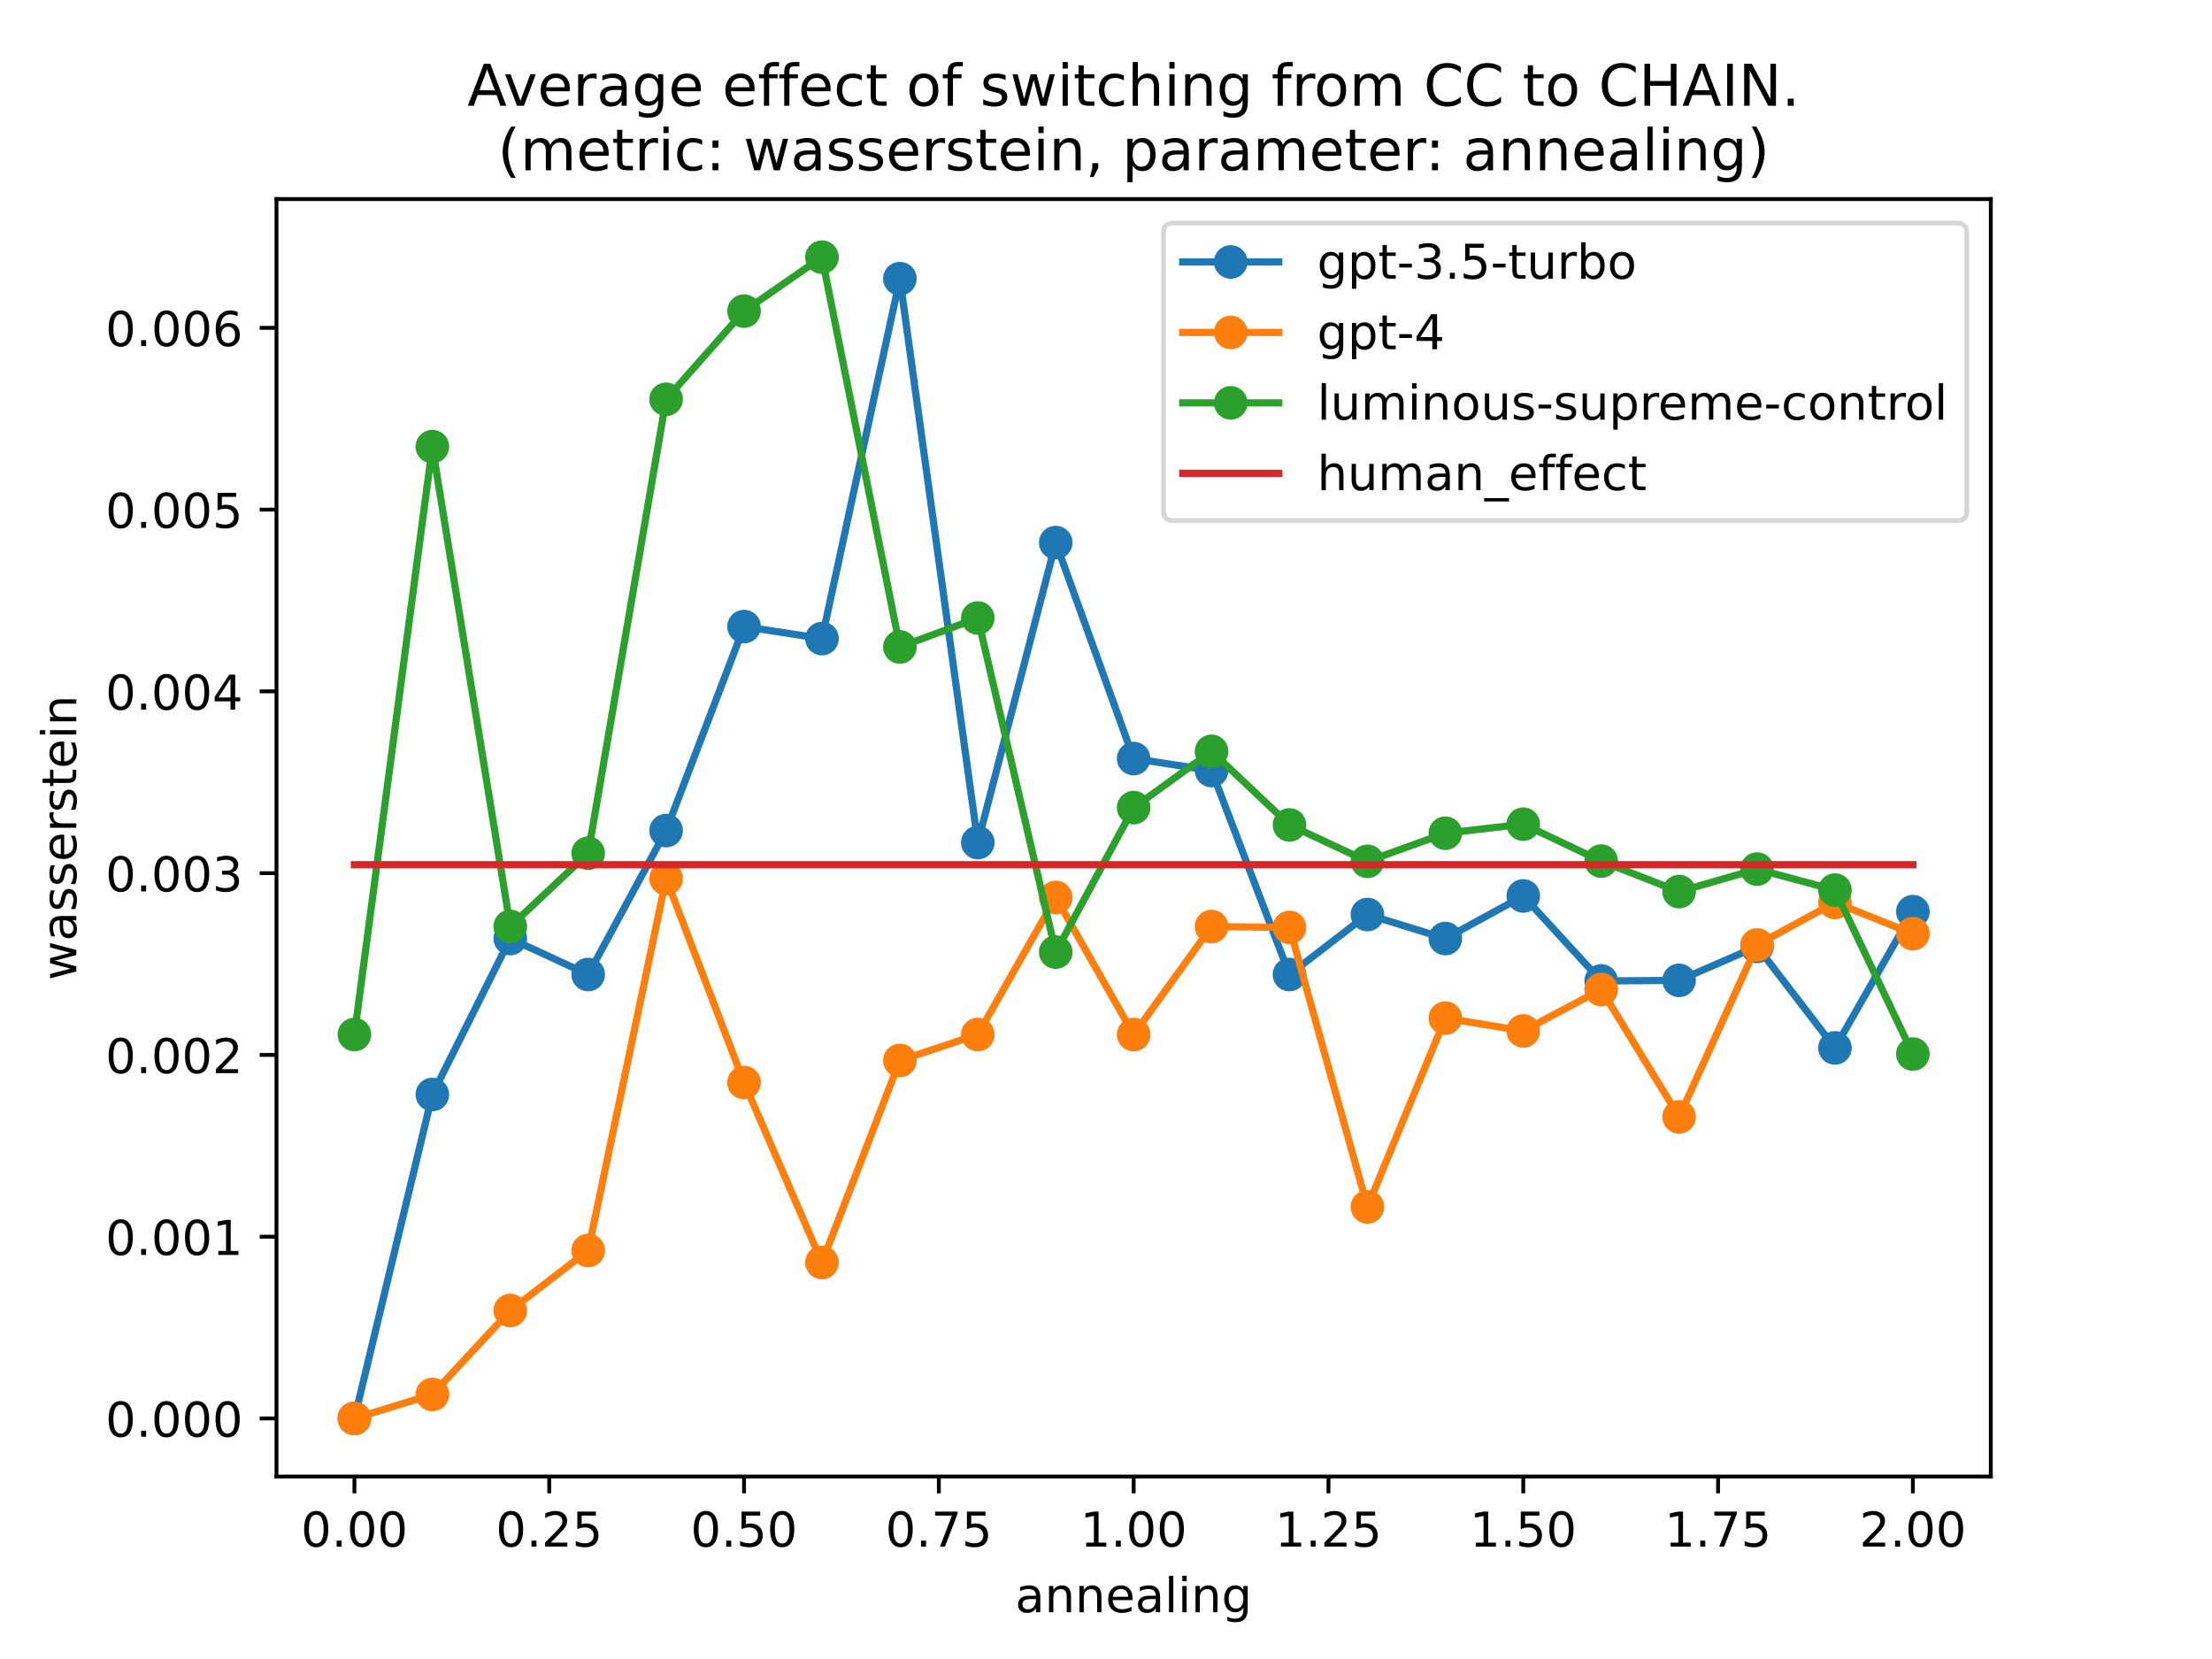 <?xml version="1.0" encoding="utf-8" standalone="no"?>
<!DOCTYPE svg PUBLIC "-//W3C//DTD SVG 1.1//EN"
  "http://www.w3.org/Graphics/SVG/1.1/DTD/svg11.dtd">
<!-- Created with matplotlib (https://matplotlib.org/) -->
<svg height="345.6pt" version="1.1" viewBox="0 0 460.8 345.6" width="460.8pt" xmlns="http://www.w3.org/2000/svg" xmlns:xlink="http://www.w3.org/1999/xlink">
 <defs>
  <style type="text/css">*{stroke-linecap:butt;stroke-linejoin:round;}</style>
 </defs>
 <g id="figure_1">
  <g id="patch_1">
   <path d="M 0 345.6 
L 460.8 345.6 
L 460.8 0 
L 0 0 
z
" style="fill:#ffffff;"/>
  </g>
  <g id="axes_1">
   <g id="patch_2">
    <path d="M 57.6 307.584 
L 414.72 307.584 
L 414.72 41.472 
L 57.6 41.472 
z
" style="fill:#ffffff;"/>
   </g>
   <g id="matplotlib.axis_1">
    <g id="xtick_1">
     <g id="line2d_1">
      <defs>
       <path d="M 0 0 
L 0 3.5 
" id="m40182ebe0e" style="stroke:#000000;stroke-width:0.8;"/>
      </defs>
      <g>
       <use style="stroke:#000000;stroke-width:0.8;" x="73.833" xlink:href="#m40182ebe0e" y="307.584"/>
      </g>
     </g>
     <g id="text_1">
      <!-- 0.00 -->
      <g transform="translate(62.7 322.182)scale(0.1 -0.1)">
       <defs>
        <path d="M 31.781 66.406 
Q 24.172 66.406 20.328 58.906 
Q 16.5 51.422 16.5 36.375 
Q 16.5 21.391 20.328 13.891 
Q 24.172 6.391 31.781 6.391 
Q 39.453 6.391 43.281 13.891 
Q 47.125 21.391 47.125 36.375 
Q 47.125 51.422 43.281 58.906 
Q 39.453 66.406 31.781 66.406 
z
M 31.781 74.219 
Q 44.047 74.219 50.516 64.516 
Q 56.984 54.828 56.984 36.375 
Q 56.984 17.969 50.516 8.266 
Q 44.047 -1.422 31.781 -1.422 
Q 19.531 -1.422 13.062 8.266 
Q 6.594 17.969 6.594 36.375 
Q 6.594 54.828 13.062 64.516 
Q 19.531 74.219 31.781 74.219 
z
" id="DejaVuSans-48"/>
        <path d="M 10.688 12.406 
L 21 12.406 
L 21 0 
L 10.688 0 
z
" id="DejaVuSans-46"/>
       </defs>
       <use xlink:href="#DejaVuSans-48"/>
       <use x="63.623" xlink:href="#DejaVuSans-46"/>
       <use x="95.41" xlink:href="#DejaVuSans-48"/>
       <use x="159.033" xlink:href="#DejaVuSans-48"/>
      </g>
     </g>
    </g>
    <g id="xtick_2">
     <g id="line2d_2">
      <g>
       <use style="stroke:#000000;stroke-width:0.8;" x="114.415" xlink:href="#m40182ebe0e" y="307.584"/>
      </g>
     </g>
     <g id="text_2">
      <!-- 0.25 -->
      <g transform="translate(103.282 322.182)scale(0.1 -0.1)">
       <defs>
        <path d="M 19.188 8.297 
L 53.609 8.297 
L 53.609 0 
L 7.328 0 
L 7.328 8.297 
Q 12.938 14.109 22.625 23.891 
Q 32.328 33.688 34.812 36.531 
Q 39.547 41.844 41.422 45.531 
Q 43.312 49.219 43.312 52.781 
Q 43.312 58.594 39.234 62.25 
Q 35.156 65.922 28.609 65.922 
Q 23.969 65.922 18.812 64.312 
Q 13.672 62.703 7.812 59.422 
L 7.812 69.391 
Q 13.766 71.781 18.938 73 
Q 24.125 74.219 28.422 74.219 
Q 39.75 74.219 46.484 68.547 
Q 53.219 62.891 53.219 53.422 
Q 53.219 48.922 51.531 44.891 
Q 49.859 40.875 45.406 35.406 
Q 44.188 33.984 37.641 27.219 
Q 31.109 20.453 19.188 8.297 
z
" id="DejaVuSans-50"/>
        <path d="M 10.797 72.906 
L 49.516 72.906 
L 49.516 64.594 
L 19.828 64.594 
L 19.828 46.734 
Q 21.969 47.469 24.109 47.828 
Q 26.266 48.188 28.422 48.188 
Q 40.625 48.188 47.75 41.5 
Q 54.891 34.812 54.891 23.391 
Q 54.891 11.625 47.562 5.094 
Q 40.234 -1.422 26.906 -1.422 
Q 22.312 -1.422 17.547 -0.641 
Q 12.797 0.141 7.719 1.703 
L 7.719 11.625 
Q 12.109 9.234 16.797 8.062 
Q 21.484 6.891 26.703 6.891 
Q 35.156 6.891 40.078 11.328 
Q 45.016 15.766 45.016 23.391 
Q 45.016 31 40.078 35.438 
Q 35.156 39.891 26.703 39.891 
Q 22.75 39.891 18.812 39.016 
Q 14.891 38.141 10.797 36.281 
z
" id="DejaVuSans-53"/>
       </defs>
       <use xlink:href="#DejaVuSans-48"/>
       <use x="63.623" xlink:href="#DejaVuSans-46"/>
       <use x="95.41" xlink:href="#DejaVuSans-50"/>
       <use x="159.033" xlink:href="#DejaVuSans-53"/>
      </g>
     </g>
    </g>
    <g id="xtick_3">
     <g id="line2d_3">
      <g>
       <use style="stroke:#000000;stroke-width:0.8;" x="154.996" xlink:href="#m40182ebe0e" y="307.584"/>
      </g>
     </g>
     <g id="text_3">
      <!-- 0.50 -->
      <g transform="translate(143.864 322.182)scale(0.1 -0.1)">
       <use xlink:href="#DejaVuSans-48"/>
       <use x="63.623" xlink:href="#DejaVuSans-46"/>
       <use x="95.41" xlink:href="#DejaVuSans-53"/>
       <use x="159.033" xlink:href="#DejaVuSans-48"/>
      </g>
     </g>
    </g>
    <g id="xtick_4">
     <g id="line2d_4">
      <g>
       <use style="stroke:#000000;stroke-width:0.8;" x="195.578" xlink:href="#m40182ebe0e" y="307.584"/>
      </g>
     </g>
     <g id="text_4">
      <!-- 0.75 -->
      <g transform="translate(184.445 322.182)scale(0.1 -0.1)">
       <defs>
        <path d="M 8.203 72.906 
L 55.078 72.906 
L 55.078 68.703 
L 28.609 0 
L 18.312 0 
L 43.219 64.594 
L 8.203 64.594 
z
" id="DejaVuSans-55"/>
       </defs>
       <use xlink:href="#DejaVuSans-48"/>
       <use x="63.623" xlink:href="#DejaVuSans-46"/>
       <use x="95.41" xlink:href="#DejaVuSans-55"/>
       <use x="159.033" xlink:href="#DejaVuSans-53"/>
      </g>
     </g>
    </g>
    <g id="xtick_5">
     <g id="line2d_5">
      <g>
       <use style="stroke:#000000;stroke-width:0.8;" x="236.16" xlink:href="#m40182ebe0e" y="307.584"/>
      </g>
     </g>
     <g id="text_5">
      <!-- 1.00 -->
      <g transform="translate(225.027 322.182)scale(0.1 -0.1)">
       <defs>
        <path d="M 12.406 8.297 
L 28.516 8.297 
L 28.516 63.922 
L 10.984 60.406 
L 10.984 69.391 
L 28.422 72.906 
L 38.281 72.906 
L 38.281 8.297 
L 54.391 8.297 
L 54.391 0 
L 12.406 0 
z
" id="DejaVuSans-49"/>
       </defs>
       <use xlink:href="#DejaVuSans-49"/>
       <use x="63.623" xlink:href="#DejaVuSans-46"/>
       <use x="95.41" xlink:href="#DejaVuSans-48"/>
       <use x="159.033" xlink:href="#DejaVuSans-48"/>
      </g>
     </g>
    </g>
    <g id="xtick_6">
     <g id="line2d_6">
      <g>
       <use style="stroke:#000000;stroke-width:0.8;" x="276.742" xlink:href="#m40182ebe0e" y="307.584"/>
      </g>
     </g>
     <g id="text_6">
      <!-- 1.25 -->
      <g transform="translate(265.609 322.182)scale(0.1 -0.1)">
       <use xlink:href="#DejaVuSans-49"/>
       <use x="63.623" xlink:href="#DejaVuSans-46"/>
       <use x="95.41" xlink:href="#DejaVuSans-50"/>
       <use x="159.033" xlink:href="#DejaVuSans-53"/>
      </g>
     </g>
    </g>
    <g id="xtick_7">
     <g id="line2d_7">
      <g>
       <use style="stroke:#000000;stroke-width:0.8;" x="317.324" xlink:href="#m40182ebe0e" y="307.584"/>
      </g>
     </g>
     <g id="text_7">
      <!-- 1.50 -->
      <g transform="translate(306.191 322.182)scale(0.1 -0.1)">
       <use xlink:href="#DejaVuSans-49"/>
       <use x="63.623" xlink:href="#DejaVuSans-46"/>
       <use x="95.41" xlink:href="#DejaVuSans-53"/>
       <use x="159.033" xlink:href="#DejaVuSans-48"/>
      </g>
     </g>
    </g>
    <g id="xtick_8">
     <g id="line2d_8">
      <g>
       <use style="stroke:#000000;stroke-width:0.8;" x="357.905" xlink:href="#m40182ebe0e" y="307.584"/>
      </g>
     </g>
     <g id="text_8">
      <!-- 1.75 -->
      <g transform="translate(346.773 322.182)scale(0.1 -0.1)">
       <use xlink:href="#DejaVuSans-49"/>
       <use x="63.623" xlink:href="#DejaVuSans-46"/>
       <use x="95.41" xlink:href="#DejaVuSans-55"/>
       <use x="159.033" xlink:href="#DejaVuSans-53"/>
      </g>
     </g>
    </g>
    <g id="xtick_9">
     <g id="line2d_9">
      <g>
       <use style="stroke:#000000;stroke-width:0.8;" x="398.487" xlink:href="#m40182ebe0e" y="307.584"/>
      </g>
     </g>
     <g id="text_9">
      <!-- 2.00 -->
      <g transform="translate(387.354 322.182)scale(0.1 -0.1)">
       <use xlink:href="#DejaVuSans-50"/>
       <use x="63.623" xlink:href="#DejaVuSans-46"/>
       <use x="95.41" xlink:href="#DejaVuSans-48"/>
       <use x="159.033" xlink:href="#DejaVuSans-48"/>
      </g>
     </g>
    </g>
    <g id="text_10">
     <!-- annealing -->
     <g transform="translate(211.497 335.861)scale(0.1 -0.1)">
      <defs>
       <path d="M 34.281 27.484 
Q 23.391 27.484 19.188 25 
Q 14.984 22.516 14.984 16.5 
Q 14.984 11.719 18.141 8.906 
Q 21.297 6.109 26.703 6.109 
Q 34.188 6.109 38.703 11.406 
Q 43.219 16.703 43.219 25.484 
L 43.219 27.484 
z
M 52.203 31.203 
L 52.203 0 
L 43.219 0 
L 43.219 8.297 
Q 40.141 3.328 35.547 0.953 
Q 30.953 -1.422 24.312 -1.422 
Q 15.922 -1.422 10.953 3.297 
Q 6 8.016 6 15.922 
Q 6 25.141 12.172 29.828 
Q 18.359 34.516 30.609 34.516 
L 43.219 34.516 
L 43.219 35.406 
Q 43.219 41.609 39.141 45 
Q 35.062 48.391 27.688 48.391 
Q 23 48.391 18.547 47.266 
Q 14.109 46.141 10.016 43.891 
L 10.016 52.203 
Q 14.938 54.109 19.578 55.047 
Q 24.219 56 28.609 56 
Q 40.484 56 46.344 49.844 
Q 52.203 43.703 52.203 31.203 
z
" id="DejaVuSans-97"/>
       <path d="M 54.891 33.016 
L 54.891 0 
L 45.906 0 
L 45.906 32.719 
Q 45.906 40.484 42.875 44.328 
Q 39.844 48.188 33.797 48.188 
Q 26.516 48.188 22.312 43.547 
Q 18.109 38.922 18.109 30.906 
L 18.109 0 
L 9.078 0 
L 9.078 54.688 
L 18.109 54.688 
L 18.109 46.188 
Q 21.344 51.125 25.703 53.562 
Q 30.078 56 35.797 56 
Q 45.219 56 50.047 50.172 
Q 54.891 44.344 54.891 33.016 
z
" id="DejaVuSans-110"/>
       <path d="M 56.203 29.594 
L 56.203 25.203 
L 14.891 25.203 
Q 15.484 15.922 20.484 11.062 
Q 25.484 6.203 34.422 6.203 
Q 39.594 6.203 44.453 7.469 
Q 49.312 8.734 54.109 11.281 
L 54.109 2.781 
Q 49.266 0.734 44.188 -0.344 
Q 39.109 -1.422 33.891 -1.422 
Q 20.797 -1.422 13.156 6.188 
Q 5.516 13.812 5.516 26.812 
Q 5.516 40.234 12.766 48.109 
Q 20.016 56 32.328 56 
Q 43.359 56 49.781 48.891 
Q 56.203 41.797 56.203 29.594 
z
M 47.219 32.234 
Q 47.125 39.594 43.094 43.984 
Q 39.062 48.391 32.422 48.391 
Q 24.906 48.391 20.391 44.141 
Q 15.875 39.891 15.188 32.172 
z
" id="DejaVuSans-101"/>
       <path d="M 9.422 75.984 
L 18.406 75.984 
L 18.406 0 
L 9.422 0 
z
" id="DejaVuSans-108"/>
       <path d="M 9.422 54.688 
L 18.406 54.688 
L 18.406 0 
L 9.422 0 
z
M 9.422 75.984 
L 18.406 75.984 
L 18.406 64.594 
L 9.422 64.594 
z
" id="DejaVuSans-105"/>
       <path d="M 45.406 27.984 
Q 45.406 37.75 41.375 43.109 
Q 37.359 48.484 30.078 48.484 
Q 22.859 48.484 18.828 43.109 
Q 14.797 37.75 14.797 27.984 
Q 14.797 18.266 18.828 12.891 
Q 22.859 7.516 30.078 7.516 
Q 37.359 7.516 41.375 12.891 
Q 45.406 18.266 45.406 27.984 
z
M 54.391 6.781 
Q 54.391 -7.172 48.188 -13.984 
Q 42 -20.797 29.203 -20.797 
Q 24.469 -20.797 20.266 -20.094 
Q 16.062 -19.391 12.109 -17.922 
L 12.109 -9.188 
Q 16.062 -11.328 19.922 -12.344 
Q 23.781 -13.375 27.781 -13.375 
Q 36.625 -13.375 41.016 -8.766 
Q 45.406 -4.156 45.406 5.172 
L 45.406 9.625 
Q 42.625 4.781 38.281 2.391 
Q 33.938 0 27.875 0 
Q 17.828 0 11.672 7.656 
Q 5.516 15.328 5.516 27.984 
Q 5.516 40.672 11.672 48.328 
Q 17.828 56 27.875 56 
Q 33.938 56 38.281 53.609 
Q 42.625 51.219 45.406 46.391 
L 45.406 54.688 
L 54.391 54.688 
z
" id="DejaVuSans-103"/>
      </defs>
      <use xlink:href="#DejaVuSans-97"/>
      <use x="61.279" xlink:href="#DejaVuSans-110"/>
      <use x="124.658" xlink:href="#DejaVuSans-110"/>
      <use x="188.037" xlink:href="#DejaVuSans-101"/>
      <use x="249.561" xlink:href="#DejaVuSans-97"/>
      <use x="310.84" xlink:href="#DejaVuSans-108"/>
      <use x="338.623" xlink:href="#DejaVuSans-105"/>
      <use x="366.406" xlink:href="#DejaVuSans-110"/>
      <use x="429.785" xlink:href="#DejaVuSans-103"/>
     </g>
    </g>
   </g>
   <g id="matplotlib.axis_2">
    <g id="ytick_1">
     <g id="line2d_10">
      <defs>
       <path d="M 0 0 
L -3.5 0 
" id="m4678777925" style="stroke:#000000;stroke-width:0.8;"/>
      </defs>
      <g>
       <use style="stroke:#000000;stroke-width:0.8;" x="57.6" xlink:href="#m4678777925" y="295.488"/>
      </g>
     </g>
     <g id="text_11">
      <!-- 0.000 -->
      <g transform="translate(21.972 299.287)scale(0.1 -0.1)">
       <use xlink:href="#DejaVuSans-48"/>
       <use x="63.623" xlink:href="#DejaVuSans-46"/>
       <use x="95.41" xlink:href="#DejaVuSans-48"/>
       <use x="159.033" xlink:href="#DejaVuSans-48"/>
       <use x="222.656" xlink:href="#DejaVuSans-48"/>
      </g>
     </g>
    </g>
    <g id="ytick_2">
     <g id="line2d_11">
      <g>
       <use style="stroke:#000000;stroke-width:0.8;" x="57.6" xlink:href="#m4678777925" y="257.623"/>
      </g>
     </g>
     <g id="text_12">
      <!-- 0.001 -->
      <g transform="translate(21.972 261.422)scale(0.1 -0.1)">
       <use xlink:href="#DejaVuSans-48"/>
       <use x="63.623" xlink:href="#DejaVuSans-46"/>
       <use x="95.41" xlink:href="#DejaVuSans-48"/>
       <use x="159.033" xlink:href="#DejaVuSans-48"/>
       <use x="222.656" xlink:href="#DejaVuSans-49"/>
      </g>
     </g>
    </g>
    <g id="ytick_3">
     <g id="line2d_12">
      <g>
       <use style="stroke:#000000;stroke-width:0.8;" x="57.6" xlink:href="#m4678777925" y="219.758"/>
      </g>
     </g>
     <g id="text_13">
      <!-- 0.002 -->
      <g transform="translate(21.972 223.557)scale(0.1 -0.1)">
       <use xlink:href="#DejaVuSans-48"/>
       <use x="63.623" xlink:href="#DejaVuSans-46"/>
       <use x="95.41" xlink:href="#DejaVuSans-48"/>
       <use x="159.033" xlink:href="#DejaVuSans-48"/>
       <use x="222.656" xlink:href="#DejaVuSans-50"/>
      </g>
     </g>
    </g>
    <g id="ytick_4">
     <g id="line2d_13">
      <g>
       <use style="stroke:#000000;stroke-width:0.8;" x="57.6" xlink:href="#m4678777925" y="181.893"/>
      </g>
     </g>
     <g id="text_14">
      <!-- 0.003 -->
      <g transform="translate(21.972 185.692)scale(0.1 -0.1)">
       <defs>
        <path d="M 40.578 39.312 
Q 47.656 37.797 51.625 33 
Q 55.609 28.219 55.609 21.188 
Q 55.609 10.406 48.188 4.484 
Q 40.766 -1.422 27.094 -1.422 
Q 22.516 -1.422 17.656 -0.516 
Q 12.797 0.391 7.625 2.203 
L 7.625 11.719 
Q 11.719 9.328 16.594 8.109 
Q 21.484 6.891 26.812 6.891 
Q 36.078 6.891 40.938 10.547 
Q 45.797 14.203 45.797 21.188 
Q 45.797 27.641 41.281 31.266 
Q 36.766 34.906 28.719 34.906 
L 20.219 34.906 
L 20.219 43.016 
L 29.109 43.016 
Q 36.375 43.016 40.234 45.922 
Q 44.094 48.828 44.094 54.297 
Q 44.094 59.906 40.109 62.906 
Q 36.141 65.922 28.719 65.922 
Q 24.656 65.922 20.016 65.031 
Q 15.375 64.156 9.812 62.312 
L 9.812 71.094 
Q 15.438 72.656 20.344 73.438 
Q 25.25 74.219 29.594 74.219 
Q 40.828 74.219 47.359 69.109 
Q 53.906 64.016 53.906 55.328 
Q 53.906 49.266 50.438 45.094 
Q 46.969 40.922 40.578 39.312 
z
" id="DejaVuSans-51"/>
       </defs>
       <use xlink:href="#DejaVuSans-48"/>
       <use x="63.623" xlink:href="#DejaVuSans-46"/>
       <use x="95.41" xlink:href="#DejaVuSans-48"/>
       <use x="159.033" xlink:href="#DejaVuSans-48"/>
       <use x="222.656" xlink:href="#DejaVuSans-51"/>
      </g>
     </g>
    </g>
    <g id="ytick_5">
     <g id="line2d_14">
      <g>
       <use style="stroke:#000000;stroke-width:0.8;" x="57.6" xlink:href="#m4678777925" y="144.027"/>
      </g>
     </g>
     <g id="text_15">
      <!-- 0.004 -->
      <g transform="translate(21.972 147.827)scale(0.1 -0.1)">
       <defs>
        <path d="M 37.797 64.312 
L 12.891 25.391 
L 37.797 25.391 
z
M 35.203 72.906 
L 47.609 72.906 
L 47.609 25.391 
L 58.016 25.391 
L 58.016 17.188 
L 47.609 17.188 
L 47.609 0 
L 37.797 0 
L 37.797 17.188 
L 4.891 17.188 
L 4.891 26.703 
z
" id="DejaVuSans-52"/>
       </defs>
       <use xlink:href="#DejaVuSans-48"/>
       <use x="63.623" xlink:href="#DejaVuSans-46"/>
       <use x="95.41" xlink:href="#DejaVuSans-48"/>
       <use x="159.033" xlink:href="#DejaVuSans-48"/>
       <use x="222.656" xlink:href="#DejaVuSans-52"/>
      </g>
     </g>
    </g>
    <g id="ytick_6">
     <g id="line2d_15">
      <g>
       <use style="stroke:#000000;stroke-width:0.8;" x="57.6" xlink:href="#m4678777925" y="106.162"/>
      </g>
     </g>
     <g id="text_16">
      <!-- 0.005 -->
      <g transform="translate(21.972 109.962)scale(0.1 -0.1)">
       <use xlink:href="#DejaVuSans-48"/>
       <use x="63.623" xlink:href="#DejaVuSans-46"/>
       <use x="95.41" xlink:href="#DejaVuSans-48"/>
       <use x="159.033" xlink:href="#DejaVuSans-48"/>
       <use x="222.656" xlink:href="#DejaVuSans-53"/>
      </g>
     </g>
    </g>
    <g id="ytick_7">
     <g id="line2d_16">
      <g>
       <use style="stroke:#000000;stroke-width:0.8;" x="57.6" xlink:href="#m4678777925" y="68.297"/>
      </g>
     </g>
     <g id="text_17">
      <!-- 0.006 -->
      <g transform="translate(21.972 72.096)scale(0.1 -0.1)">
       <defs>
        <path d="M 33.016 40.375 
Q 26.375 40.375 22.484 35.828 
Q 18.609 31.297 18.609 23.391 
Q 18.609 15.531 22.484 10.953 
Q 26.375 6.391 33.016 6.391 
Q 39.656 6.391 43.531 10.953 
Q 47.406 15.531 47.406 23.391 
Q 47.406 31.297 43.531 35.828 
Q 39.656 40.375 33.016 40.375 
z
M 52.594 71.297 
L 52.594 62.312 
Q 48.875 64.062 45.094 64.984 
Q 41.312 65.922 37.594 65.922 
Q 27.828 65.922 22.672 59.328 
Q 17.531 52.734 16.797 39.406 
Q 19.672 43.656 24.016 45.922 
Q 28.375 48.188 33.594 48.188 
Q 44.578 48.188 50.953 41.516 
Q 57.328 34.859 57.328 23.391 
Q 57.328 12.156 50.688 5.359 
Q 44.047 -1.422 33.016 -1.422 
Q 20.359 -1.422 13.672 8.266 
Q 6.984 17.969 6.984 36.375 
Q 6.984 53.656 15.188 63.938 
Q 23.391 74.219 37.203 74.219 
Q 40.922 74.219 44.703 73.484 
Q 48.484 72.75 52.594 71.297 
z
" id="DejaVuSans-54"/>
       </defs>
       <use xlink:href="#DejaVuSans-48"/>
       <use x="63.623" xlink:href="#DejaVuSans-46"/>
       <use x="95.41" xlink:href="#DejaVuSans-48"/>
       <use x="159.033" xlink:href="#DejaVuSans-48"/>
       <use x="222.656" xlink:href="#DejaVuSans-54"/>
      </g>
     </g>
    </g>
    <g id="text_18">
     <!-- wasserstein -->
     <g transform="translate(15.892 204.222)rotate(-90)scale(0.1 -0.1)">
      <defs>
       <path d="M 4.203 54.688 
L 13.188 54.688 
L 24.422 12.016 
L 35.594 54.688 
L 46.188 54.688 
L 57.422 12.016 
L 68.609 54.688 
L 77.594 54.688 
L 63.281 0 
L 52.688 0 
L 40.922 44.828 
L 29.109 0 
L 18.5 0 
z
" id="DejaVuSans-119"/>
       <path d="M 44.281 53.078 
L 44.281 44.578 
Q 40.484 46.531 36.375 47.5 
Q 32.281 48.484 27.875 48.484 
Q 21.188 48.484 17.844 46.438 
Q 14.5 44.391 14.5 40.281 
Q 14.5 37.156 16.891 35.375 
Q 19.281 33.594 26.516 31.984 
L 29.594 31.297 
Q 39.156 29.25 43.188 25.516 
Q 47.219 21.781 47.219 15.094 
Q 47.219 7.469 41.188 3.016 
Q 35.156 -1.422 24.609 -1.422 
Q 20.219 -1.422 15.453 -0.562 
Q 10.688 0.297 5.422 2 
L 5.422 11.281 
Q 10.406 8.688 15.234 7.391 
Q 20.062 6.109 24.812 6.109 
Q 31.156 6.109 34.562 8.281 
Q 37.984 10.453 37.984 14.406 
Q 37.984 18.062 35.516 20.016 
Q 33.062 21.969 24.703 23.781 
L 21.578 24.516 
Q 13.234 26.266 9.516 29.906 
Q 5.812 33.547 5.812 39.891 
Q 5.812 47.609 11.281 51.797 
Q 16.75 56 26.812 56 
Q 31.781 56 36.172 55.266 
Q 40.578 54.547 44.281 53.078 
z
" id="DejaVuSans-115"/>
       <path d="M 41.109 46.297 
Q 39.594 47.172 37.812 47.578 
Q 36.031 48 33.891 48 
Q 26.266 48 22.188 43.047 
Q 18.109 38.094 18.109 28.812 
L 18.109 0 
L 9.078 0 
L 9.078 54.688 
L 18.109 54.688 
L 18.109 46.188 
Q 20.953 51.172 25.484 53.578 
Q 30.031 56 36.531 56 
Q 37.453 56 38.578 55.875 
Q 39.703 55.766 41.062 55.516 
z
" id="DejaVuSans-114"/>
       <path d="M 18.312 70.219 
L 18.312 54.688 
L 36.812 54.688 
L 36.812 47.703 
L 18.312 47.703 
L 18.312 18.016 
Q 18.312 11.328 20.141 9.422 
Q 21.969 7.516 27.594 7.516 
L 36.812 7.516 
L 36.812 0 
L 27.594 0 
Q 17.188 0 13.234 3.875 
Q 9.281 7.766 9.281 18.016 
L 9.281 47.703 
L 2.688 47.703 
L 2.688 54.688 
L 9.281 54.688 
L 9.281 70.219 
z
" id="DejaVuSans-116"/>
      </defs>
      <use xlink:href="#DejaVuSans-119"/>
      <use x="81.787" xlink:href="#DejaVuSans-97"/>
      <use x="143.066" xlink:href="#DejaVuSans-115"/>
      <use x="195.166" xlink:href="#DejaVuSans-115"/>
      <use x="247.266" xlink:href="#DejaVuSans-101"/>
      <use x="308.789" xlink:href="#DejaVuSans-114"/>
      <use x="349.902" xlink:href="#DejaVuSans-115"/>
      <use x="402.002" xlink:href="#DejaVuSans-116"/>
      <use x="441.211" xlink:href="#DejaVuSans-101"/>
      <use x="502.734" xlink:href="#DejaVuSans-105"/>
      <use x="530.518" xlink:href="#DejaVuSans-110"/>
     </g>
    </g>
   </g>
   <g id="line2d_17">
    <path clip-path="url(#p664275227a)" d="M 73.833 295.488 
L 90.065 228.006 
L 106.298 195.514 
L 122.531 203.012 
L 138.764 173.02 
L 154.996 130.531 
L 171.229 133.03 
L 187.462 58.05 
L 203.695 175.519 
L 219.927 113.035 
L 236.16 158.024 
L 252.393 160.523 
L 268.625 203.012 
L 284.858 190.515 
L 301.091 195.514 
L 317.324 186.639 
L 333.556 204.35 
L 349.789 204.225 
L 366.022 197.161 
L 382.255 218.298 
L 398.487 189.908 
" style="fill:none;stroke:#1f77b4;stroke-linecap:square;stroke-width:1.5;"/>
    <defs>
     <path d="M 0 3 
C 0.796 3 1.559 2.684 2.121 2.121 
C 2.684 1.559 3 0.796 3 0 
C 3 -0.796 2.684 -1.559 2.121 -2.121 
C 1.559 -2.684 0.796 -3 0 -3 
C -0.796 -3 -1.559 -2.684 -2.121 -2.121 
C -2.684 -1.559 -3 -0.796 -3 0 
C -3 0.796 -2.684 1.559 -2.121 2.121 
C -1.559 2.684 -0.796 3 0 3 
z
" id="m13608c5df0" style="stroke:#1f77b4;"/>
    </defs>
    <g clip-path="url(#p664275227a)">
     <use style="fill:#1f77b4;stroke:#1f77b4;" x="73.833" xlink:href="#m13608c5df0" y="295.488"/>
     <use style="fill:#1f77b4;stroke:#1f77b4;" x="90.065" xlink:href="#m13608c5df0" y="228.006"/>
     <use style="fill:#1f77b4;stroke:#1f77b4;" x="106.298" xlink:href="#m13608c5df0" y="195.514"/>
     <use style="fill:#1f77b4;stroke:#1f77b4;" x="122.531" xlink:href="#m13608c5df0" y="203.012"/>
     <use style="fill:#1f77b4;stroke:#1f77b4;" x="138.764" xlink:href="#m13608c5df0" y="173.02"/>
     <use style="fill:#1f77b4;stroke:#1f77b4;" x="154.996" xlink:href="#m13608c5df0" y="130.531"/>
     <use style="fill:#1f77b4;stroke:#1f77b4;" x="171.229" xlink:href="#m13608c5df0" y="133.03"/>
     <use style="fill:#1f77b4;stroke:#1f77b4;" x="187.462" xlink:href="#m13608c5df0" y="58.05"/>
     <use style="fill:#1f77b4;stroke:#1f77b4;" x="203.695" xlink:href="#m13608c5df0" y="175.519"/>
     <use style="fill:#1f77b4;stroke:#1f77b4;" x="219.927" xlink:href="#m13608c5df0" y="113.035"/>
     <use style="fill:#1f77b4;stroke:#1f77b4;" x="236.16" xlink:href="#m13608c5df0" y="158.024"/>
     <use style="fill:#1f77b4;stroke:#1f77b4;" x="252.393" xlink:href="#m13608c5df0" y="160.523"/>
     <use style="fill:#1f77b4;stroke:#1f77b4;" x="268.625" xlink:href="#m13608c5df0" y="203.012"/>
     <use style="fill:#1f77b4;stroke:#1f77b4;" x="284.858" xlink:href="#m13608c5df0" y="190.515"/>
     <use style="fill:#1f77b4;stroke:#1f77b4;" x="301.091" xlink:href="#m13608c5df0" y="195.514"/>
     <use style="fill:#1f77b4;stroke:#1f77b4;" x="317.324" xlink:href="#m13608c5df0" y="186.639"/>
     <use style="fill:#1f77b4;stroke:#1f77b4;" x="333.556" xlink:href="#m13608c5df0" y="204.35"/>
     <use style="fill:#1f77b4;stroke:#1f77b4;" x="349.789" xlink:href="#m13608c5df0" y="204.225"/>
     <use style="fill:#1f77b4;stroke:#1f77b4;" x="366.022" xlink:href="#m13608c5df0" y="197.161"/>
     <use style="fill:#1f77b4;stroke:#1f77b4;" x="382.255" xlink:href="#m13608c5df0" y="218.298"/>
     <use style="fill:#1f77b4;stroke:#1f77b4;" x="398.487" xlink:href="#m13608c5df0" y="189.908"/>
    </g>
   </g>
   <g id="line2d_18">
    <path clip-path="url(#p664275227a)" d="M 73.833 295.488 
L 90.065 290.489 
L 106.298 272.994 
L 122.531 260.497 
L 138.764 183.017 
L 154.996 225.506 
L 171.229 262.996 
L 187.462 220.911 
L 203.695 215.509 
L 219.927 186.956 
L 236.16 215.509 
L 252.393 193.015 
L 268.625 193.209 
L 284.858 251.42 
L 301.091 212.09 
L 317.324 214.762 
L 333.556 206.132 
L 349.789 232.664 
L 366.022 196.845 
L 382.255 187.998 
L 398.487 194.503 
" style="fill:none;stroke:#ff7f0e;stroke-linecap:square;stroke-width:1.5;"/>
    <defs>
     <path d="M 0 3 
C 0.796 3 1.559 2.684 2.121 2.121 
C 2.684 1.559 3 0.796 3 0 
C 3 -0.796 2.684 -1.559 2.121 -2.121 
C 1.559 -2.684 0.796 -3 0 -3 
C -0.796 -3 -1.559 -2.684 -2.121 -2.121 
C -2.684 -1.559 -3 -0.796 -3 0 
C -3 0.796 -2.684 1.559 -2.121 2.121 
C -1.559 2.684 -0.796 3 0 3 
z
" id="mfa48a4b19e" style="stroke:#ff7f0e;"/>
    </defs>
    <g clip-path="url(#p664275227a)">
     <use style="fill:#ff7f0e;stroke:#ff7f0e;" x="73.833" xlink:href="#mfa48a4b19e" y="295.488"/>
     <use style="fill:#ff7f0e;stroke:#ff7f0e;" x="90.065" xlink:href="#mfa48a4b19e" y="290.489"/>
     <use style="fill:#ff7f0e;stroke:#ff7f0e;" x="106.298" xlink:href="#mfa48a4b19e" y="272.994"/>
     <use style="fill:#ff7f0e;stroke:#ff7f0e;" x="122.531" xlink:href="#mfa48a4b19e" y="260.497"/>
     <use style="fill:#ff7f0e;stroke:#ff7f0e;" x="138.764" xlink:href="#mfa48a4b19e" y="183.017"/>
     <use style="fill:#ff7f0e;stroke:#ff7f0e;" x="154.996" xlink:href="#mfa48a4b19e" y="225.506"/>
     <use style="fill:#ff7f0e;stroke:#ff7f0e;" x="171.229" xlink:href="#mfa48a4b19e" y="262.996"/>
     <use style="fill:#ff7f0e;stroke:#ff7f0e;" x="187.462" xlink:href="#mfa48a4b19e" y="220.911"/>
     <use style="fill:#ff7f0e;stroke:#ff7f0e;" x="203.695" xlink:href="#mfa48a4b19e" y="215.509"/>
     <use style="fill:#ff7f0e;stroke:#ff7f0e;" x="219.927" xlink:href="#mfa48a4b19e" y="186.956"/>
     <use style="fill:#ff7f0e;stroke:#ff7f0e;" x="236.16" xlink:href="#mfa48a4b19e" y="215.509"/>
     <use style="fill:#ff7f0e;stroke:#ff7f0e;" x="252.393" xlink:href="#mfa48a4b19e" y="193.015"/>
     <use style="fill:#ff7f0e;stroke:#ff7f0e;" x="268.625" xlink:href="#mfa48a4b19e" y="193.209"/>
     <use style="fill:#ff7f0e;stroke:#ff7f0e;" x="284.858" xlink:href="#mfa48a4b19e" y="251.42"/>
     <use style="fill:#ff7f0e;stroke:#ff7f0e;" x="301.091" xlink:href="#mfa48a4b19e" y="212.09"/>
     <use style="fill:#ff7f0e;stroke:#ff7f0e;" x="317.324" xlink:href="#mfa48a4b19e" y="214.762"/>
     <use style="fill:#ff7f0e;stroke:#ff7f0e;" x="333.556" xlink:href="#mfa48a4b19e" y="206.132"/>
     <use style="fill:#ff7f0e;stroke:#ff7f0e;" x="349.789" xlink:href="#mfa48a4b19e" y="232.664"/>
     <use style="fill:#ff7f0e;stroke:#ff7f0e;" x="366.022" xlink:href="#mfa48a4b19e" y="196.845"/>
     <use style="fill:#ff7f0e;stroke:#ff7f0e;" x="382.255" xlink:href="#mfa48a4b19e" y="187.998"/>
     <use style="fill:#ff7f0e;stroke:#ff7f0e;" x="398.487" xlink:href="#mfa48a4b19e" y="194.503"/>
    </g>
   </g>
   <g id="line2d_19">
    <path clip-path="url(#p664275227a)" d="M 73.833 215.509 
L 90.065 93.041 
L 106.298 192.995 
L 122.531 177.742 
L 138.764 83.171 
L 154.996 64.809 
L 171.229 53.568 
L 187.462 134.772 
L 203.695 128.738 
L 219.927 198.343 
L 236.16 168.243 
L 252.393 156.518 
L 268.625 171.848 
L 284.858 179.433 
L 301.091 173.574 
L 317.324 171.692 
L 333.556 179.386 
L 349.789 185.742 
L 366.022 181.05 
L 382.255 185.421 
L 398.487 219.578 
" style="fill:none;stroke:#2ca02c;stroke-linecap:square;stroke-width:1.5;"/>
    <defs>
     <path d="M 0 3 
C 0.796 3 1.559 2.684 2.121 2.121 
C 2.684 1.559 3 0.796 3 0 
C 3 -0.796 2.684 -1.559 2.121 -2.121 
C 1.559 -2.684 0.796 -3 0 -3 
C -0.796 -3 -1.559 -2.684 -2.121 -2.121 
C -2.684 -1.559 -3 -0.796 -3 0 
C -3 0.796 -2.684 1.559 -2.121 2.121 
C -1.559 2.684 -0.796 3 0 3 
z
" id="me589c960ed" style="stroke:#2ca02c;"/>
    </defs>
    <g clip-path="url(#p664275227a)">
     <use style="fill:#2ca02c;stroke:#2ca02c;" x="73.833" xlink:href="#me589c960ed" y="215.509"/>
     <use style="fill:#2ca02c;stroke:#2ca02c;" x="90.065" xlink:href="#me589c960ed" y="93.041"/>
     <use style="fill:#2ca02c;stroke:#2ca02c;" x="106.298" xlink:href="#me589c960ed" y="192.995"/>
     <use style="fill:#2ca02c;stroke:#2ca02c;" x="122.531" xlink:href="#me589c960ed" y="177.742"/>
     <use style="fill:#2ca02c;stroke:#2ca02c;" x="138.764" xlink:href="#me589c960ed" y="83.171"/>
     <use style="fill:#2ca02c;stroke:#2ca02c;" x="154.996" xlink:href="#me589c960ed" y="64.809"/>
     <use style="fill:#2ca02c;stroke:#2ca02c;" x="171.229" xlink:href="#me589c960ed" y="53.568"/>
     <use style="fill:#2ca02c;stroke:#2ca02c;" x="187.462" xlink:href="#me589c960ed" y="134.772"/>
     <use style="fill:#2ca02c;stroke:#2ca02c;" x="203.695" xlink:href="#me589c960ed" y="128.738"/>
     <use style="fill:#2ca02c;stroke:#2ca02c;" x="219.927" xlink:href="#me589c960ed" y="198.343"/>
     <use style="fill:#2ca02c;stroke:#2ca02c;" x="236.16" xlink:href="#me589c960ed" y="168.243"/>
     <use style="fill:#2ca02c;stroke:#2ca02c;" x="252.393" xlink:href="#me589c960ed" y="156.518"/>
     <use style="fill:#2ca02c;stroke:#2ca02c;" x="268.625" xlink:href="#me589c960ed" y="171.848"/>
     <use style="fill:#2ca02c;stroke:#2ca02c;" x="284.858" xlink:href="#me589c960ed" y="179.433"/>
     <use style="fill:#2ca02c;stroke:#2ca02c;" x="301.091" xlink:href="#me589c960ed" y="173.574"/>
     <use style="fill:#2ca02c;stroke:#2ca02c;" x="317.324" xlink:href="#me589c960ed" y="171.692"/>
     <use style="fill:#2ca02c;stroke:#2ca02c;" x="333.556" xlink:href="#me589c960ed" y="179.386"/>
     <use style="fill:#2ca02c;stroke:#2ca02c;" x="349.789" xlink:href="#me589c960ed" y="185.742"/>
     <use style="fill:#2ca02c;stroke:#2ca02c;" x="366.022" xlink:href="#me589c960ed" y="181.05"/>
     <use style="fill:#2ca02c;stroke:#2ca02c;" x="382.255" xlink:href="#me589c960ed" y="185.421"/>
     <use style="fill:#2ca02c;stroke:#2ca02c;" x="398.487" xlink:href="#me589c960ed" y="219.578"/>
    </g>
   </g>
   <g id="line2d_20">
    <path clip-path="url(#p664275227a)" d="M 73.833 180.133 
L 398.487 180.133 
" style="fill:none;stroke:#d62728;stroke-linecap:square;stroke-width:1.5;"/>
   </g>
   <g id="patch_3">
    <path d="M 57.6 307.584 
L 57.6 41.472 
" style="fill:none;stroke:#000000;stroke-linecap:square;stroke-linejoin:miter;stroke-width:0.8;"/>
   </g>
   <g id="patch_4">
    <path d="M 414.72 307.584 
L 414.72 41.472 
" style="fill:none;stroke:#000000;stroke-linecap:square;stroke-linejoin:miter;stroke-width:0.8;"/>
   </g>
   <g id="patch_5">
    <path d="M 57.6 307.584 
L 414.72 307.584 
" style="fill:none;stroke:#000000;stroke-linecap:square;stroke-linejoin:miter;stroke-width:0.8;"/>
   </g>
   <g id="patch_6">
    <path d="M 57.6 41.472 
L 414.72 41.472 
" style="fill:none;stroke:#000000;stroke-linecap:square;stroke-linejoin:miter;stroke-width:0.8;"/>
   </g>
   <g id="text_19">
    <!-- Average effect of switching from CC to CHAIN. -->
    <g transform="translate(97.364 22.035)scale(0.12 -0.12)">
     <defs>
      <path d="M 34.188 63.188 
L 20.797 26.906 
L 47.609 26.906 
z
M 28.609 72.906 
L 39.797 72.906 
L 67.578 0 
L 57.328 0 
L 50.688 18.703 
L 17.828 18.703 
L 11.188 0 
L 0.781 0 
z
" id="DejaVuSans-65"/>
      <path d="M 2.984 54.688 
L 12.5 54.688 
L 29.594 8.797 
L 46.688 54.688 
L 56.203 54.688 
L 35.688 0 
L 23.484 0 
z
" id="DejaVuSans-118"/>
      <path id="DejaVuSans-32"/>
      <path d="M 37.109 75.984 
L 37.109 68.5 
L 28.516 68.5 
Q 23.688 68.5 21.797 66.547 
Q 19.922 64.594 19.922 59.516 
L 19.922 54.688 
L 34.719 54.688 
L 34.719 47.703 
L 19.922 47.703 
L 19.922 0 
L 10.891 0 
L 10.891 47.703 
L 2.297 47.703 
L 2.297 54.688 
L 10.891 54.688 
L 10.891 58.5 
Q 10.891 67.625 15.141 71.797 
Q 19.391 75.984 28.609 75.984 
z
" id="DejaVuSans-102"/>
      <path d="M 48.781 52.594 
L 48.781 44.188 
Q 44.969 46.297 41.141 47.344 
Q 37.312 48.391 33.406 48.391 
Q 24.656 48.391 19.812 42.844 
Q 14.984 37.312 14.984 27.297 
Q 14.984 17.281 19.812 11.734 
Q 24.656 6.203 33.406 6.203 
Q 37.312 6.203 41.141 7.25 
Q 44.969 8.297 48.781 10.406 
L 48.781 2.094 
Q 45.016 0.344 40.984 -0.531 
Q 36.969 -1.422 32.422 -1.422 
Q 20.062 -1.422 12.781 6.344 
Q 5.516 14.109 5.516 27.297 
Q 5.516 40.672 12.859 48.328 
Q 20.219 56 33.016 56 
Q 37.156 56 41.109 55.141 
Q 45.062 54.297 48.781 52.594 
z
" id="DejaVuSans-99"/>
      <path d="M 30.609 48.391 
Q 23.391 48.391 19.188 42.75 
Q 14.984 37.109 14.984 27.297 
Q 14.984 17.484 19.156 11.844 
Q 23.344 6.203 30.609 6.203 
Q 37.797 6.203 41.984 11.859 
Q 46.188 17.531 46.188 27.297 
Q 46.188 37.016 41.984 42.703 
Q 37.797 48.391 30.609 48.391 
z
M 30.609 56 
Q 42.328 56 49.016 48.375 
Q 55.719 40.766 55.719 27.297 
Q 55.719 13.875 49.016 6.219 
Q 42.328 -1.422 30.609 -1.422 
Q 18.844 -1.422 12.172 6.219 
Q 5.516 13.875 5.516 27.297 
Q 5.516 40.766 12.172 48.375 
Q 18.844 56 30.609 56 
z
" id="DejaVuSans-111"/>
      <path d="M 54.891 33.016 
L 54.891 0 
L 45.906 0 
L 45.906 32.719 
Q 45.906 40.484 42.875 44.328 
Q 39.844 48.188 33.797 48.188 
Q 26.516 48.188 22.312 43.547 
Q 18.109 38.922 18.109 30.906 
L 18.109 0 
L 9.078 0 
L 9.078 75.984 
L 18.109 75.984 
L 18.109 46.188 
Q 21.344 51.125 25.703 53.562 
Q 30.078 56 35.797 56 
Q 45.219 56 50.047 50.172 
Q 54.891 44.344 54.891 33.016 
z
" id="DejaVuSans-104"/>
      <path d="M 52 44.188 
Q 55.375 50.25 60.062 53.125 
Q 64.75 56 71.094 56 
Q 79.641 56 84.281 50.016 
Q 88.922 44.047 88.922 33.016 
L 88.922 0 
L 79.891 0 
L 79.891 32.719 
Q 79.891 40.578 77.094 44.375 
Q 74.312 48.188 68.609 48.188 
Q 61.625 48.188 57.562 43.547 
Q 53.516 38.922 53.516 30.906 
L 53.516 0 
L 44.484 0 
L 44.484 32.719 
Q 44.484 40.625 41.703 44.406 
Q 38.922 48.188 33.109 48.188 
Q 26.219 48.188 22.156 43.531 
Q 18.109 38.875 18.109 30.906 
L 18.109 0 
L 9.078 0 
L 9.078 54.688 
L 18.109 54.688 
L 18.109 46.188 
Q 21.188 51.219 25.484 53.609 
Q 29.781 56 35.688 56 
Q 41.656 56 45.828 52.969 
Q 50 49.953 52 44.188 
z
" id="DejaVuSans-109"/>
      <path d="M 64.406 67.281 
L 64.406 56.891 
Q 59.422 61.531 53.781 63.812 
Q 48.141 66.109 41.797 66.109 
Q 29.297 66.109 22.656 58.469 
Q 16.016 50.828 16.016 36.375 
Q 16.016 21.969 22.656 14.328 
Q 29.297 6.688 41.797 6.688 
Q 48.141 6.688 53.781 8.984 
Q 59.422 11.281 64.406 15.922 
L 64.406 5.609 
Q 59.234 2.094 53.438 0.328 
Q 47.656 -1.422 41.219 -1.422 
Q 24.656 -1.422 15.125 8.703 
Q 5.609 18.844 5.609 36.375 
Q 5.609 53.953 15.125 64.078 
Q 24.656 74.219 41.219 74.219 
Q 47.75 74.219 53.531 72.484 
Q 59.328 70.75 64.406 67.281 
z
" id="DejaVuSans-67"/>
      <path d="M 9.812 72.906 
L 19.672 72.906 
L 19.672 43.016 
L 55.516 43.016 
L 55.516 72.906 
L 65.375 72.906 
L 65.375 0 
L 55.516 0 
L 55.516 34.719 
L 19.672 34.719 
L 19.672 0 
L 9.812 0 
z
" id="DejaVuSans-72"/>
      <path d="M 9.812 72.906 
L 19.672 72.906 
L 19.672 0 
L 9.812 0 
z
" id="DejaVuSans-73"/>
      <path d="M 9.812 72.906 
L 23.094 72.906 
L 55.422 11.922 
L 55.422 72.906 
L 64.984 72.906 
L 64.984 0 
L 51.703 0 
L 19.391 60.984 
L 19.391 0 
L 9.812 0 
z
" id="DejaVuSans-78"/>
     </defs>
     <use xlink:href="#DejaVuSans-65"/>
     <use x="62.533" xlink:href="#DejaVuSans-118"/>
     <use x="121.713" xlink:href="#DejaVuSans-101"/>
     <use x="183.236" xlink:href="#DejaVuSans-114"/>
     <use x="224.35" xlink:href="#DejaVuSans-97"/>
     <use x="285.629" xlink:href="#DejaVuSans-103"/>
     <use x="349.105" xlink:href="#DejaVuSans-101"/>
     <use x="410.629" xlink:href="#DejaVuSans-32"/>
     <use x="442.416" xlink:href="#DejaVuSans-101"/>
     <use x="503.939" xlink:href="#DejaVuSans-102"/>
     <use x="539.145" xlink:href="#DejaVuSans-102"/>
     <use x="574.35" xlink:href="#DejaVuSans-101"/>
     <use x="635.873" xlink:href="#DejaVuSans-99"/>
     <use x="690.854" xlink:href="#DejaVuSans-116"/>
     <use x="730.062" xlink:href="#DejaVuSans-32"/>
     <use x="761.85" xlink:href="#DejaVuSans-111"/>
     <use x="823.031" xlink:href="#DejaVuSans-102"/>
     <use x="858.236" xlink:href="#DejaVuSans-32"/>
     <use x="890.023" xlink:href="#DejaVuSans-115"/>
     <use x="942.123" xlink:href="#DejaVuSans-119"/>
     <use x="1023.91" xlink:href="#DejaVuSans-105"/>
     <use x="1051.693" xlink:href="#DejaVuSans-116"/>
     <use x="1090.902" xlink:href="#DejaVuSans-99"/>
     <use x="1145.883" xlink:href="#DejaVuSans-104"/>
     <use x="1209.262" xlink:href="#DejaVuSans-105"/>
     <use x="1237.045" xlink:href="#DejaVuSans-110"/>
     <use x="1300.424" xlink:href="#DejaVuSans-103"/>
     <use x="1363.9" xlink:href="#DejaVuSans-32"/>
     <use x="1395.688" xlink:href="#DejaVuSans-102"/>
     <use x="1430.893" xlink:href="#DejaVuSans-114"/>
     <use x="1469.756" xlink:href="#DejaVuSans-111"/>
     <use x="1530.938" xlink:href="#DejaVuSans-109"/>
     <use x="1628.35" xlink:href="#DejaVuSans-32"/>
     <use x="1660.137" xlink:href="#DejaVuSans-67"/>
     <use x="1729.961" xlink:href="#DejaVuSans-67"/>
     <use x="1799.785" xlink:href="#DejaVuSans-32"/>
     <use x="1831.572" xlink:href="#DejaVuSans-116"/>
     <use x="1870.781" xlink:href="#DejaVuSans-111"/>
     <use x="1931.963" xlink:href="#DejaVuSans-32"/>
     <use x="1963.75" xlink:href="#DejaVuSans-67"/>
     <use x="2033.574" xlink:href="#DejaVuSans-72"/>
     <use x="2108.77" xlink:href="#DejaVuSans-65"/>
     <use x="2177.178" xlink:href="#DejaVuSans-73"/>
     <use x="2206.67" xlink:href="#DejaVuSans-78"/>
     <use x="2281.475" xlink:href="#DejaVuSans-46"/>
    </g>
    <!-- (metric: wasserstein, parameter: annealing) -->
    <g transform="translate(103.688 35.472)scale(0.12 -0.12)">
     <defs>
      <path d="M 31 75.875 
Q 24.469 64.656 21.281 53.656 
Q 18.109 42.672 18.109 31.391 
Q 18.109 20.125 21.312 9.062 
Q 24.516 -2 31 -13.188 
L 23.188 -13.188 
Q 15.875 -1.703 12.234 9.375 
Q 8.594 20.453 8.594 31.391 
Q 8.594 42.281 12.203 53.312 
Q 15.828 64.359 23.188 75.875 
z
" id="DejaVuSans-40"/>
      <path d="M 11.719 12.406 
L 22.016 12.406 
L 22.016 0 
L 11.719 0 
z
M 11.719 51.703 
L 22.016 51.703 
L 22.016 39.312 
L 11.719 39.312 
z
" id="DejaVuSans-58"/>
      <path d="M 11.719 12.406 
L 22.016 12.406 
L 22.016 4 
L 14.016 -11.625 
L 7.719 -11.625 
L 11.719 4 
z
" id="DejaVuSans-44"/>
      <path d="M 18.109 8.203 
L 18.109 -20.797 
L 9.078 -20.797 
L 9.078 54.688 
L 18.109 54.688 
L 18.109 46.391 
Q 20.953 51.266 25.266 53.625 
Q 29.594 56 35.594 56 
Q 45.562 56 51.781 48.094 
Q 58.016 40.188 58.016 27.297 
Q 58.016 14.406 51.781 6.484 
Q 45.562 -1.422 35.594 -1.422 
Q 29.594 -1.422 25.266 0.953 
Q 20.953 3.328 18.109 8.203 
z
M 48.688 27.297 
Q 48.688 37.203 44.609 42.844 
Q 40.531 48.484 33.406 48.484 
Q 26.266 48.484 22.188 42.844 
Q 18.109 37.203 18.109 27.297 
Q 18.109 17.391 22.188 11.75 
Q 26.266 6.109 33.406 6.109 
Q 40.531 6.109 44.609 11.75 
Q 48.688 17.391 48.688 27.297 
z
" id="DejaVuSans-112"/>
      <path d="M 8.016 75.875 
L 15.828 75.875 
Q 23.141 64.359 26.781 53.312 
Q 30.422 42.281 30.422 31.391 
Q 30.422 20.453 26.781 9.375 
Q 23.141 -1.703 15.828 -13.188 
L 8.016 -13.188 
Q 14.5 -2 17.703 9.062 
Q 20.906 20.125 20.906 31.391 
Q 20.906 42.672 17.703 53.656 
Q 14.5 64.656 8.016 75.875 
z
" id="DejaVuSans-41"/>
     </defs>
     <use xlink:href="#DejaVuSans-40"/>
     <use x="39.014" xlink:href="#DejaVuSans-109"/>
     <use x="136.426" xlink:href="#DejaVuSans-101"/>
     <use x="197.949" xlink:href="#DejaVuSans-116"/>
     <use x="237.158" xlink:href="#DejaVuSans-114"/>
     <use x="278.271" xlink:href="#DejaVuSans-105"/>
     <use x="306.055" xlink:href="#DejaVuSans-99"/>
     <use x="361.035" xlink:href="#DejaVuSans-58"/>
     <use x="394.727" xlink:href="#DejaVuSans-32"/>
     <use x="426.514" xlink:href="#DejaVuSans-119"/>
     <use x="508.301" xlink:href="#DejaVuSans-97"/>
     <use x="569.58" xlink:href="#DejaVuSans-115"/>
     <use x="621.68" xlink:href="#DejaVuSans-115"/>
     <use x="673.779" xlink:href="#DejaVuSans-101"/>
     <use x="735.303" xlink:href="#DejaVuSans-114"/>
     <use x="776.416" xlink:href="#DejaVuSans-115"/>
     <use x="828.516" xlink:href="#DejaVuSans-116"/>
     <use x="867.725" xlink:href="#DejaVuSans-101"/>
     <use x="929.248" xlink:href="#DejaVuSans-105"/>
     <use x="957.031" xlink:href="#DejaVuSans-110"/>
     <use x="1020.41" xlink:href="#DejaVuSans-44"/>
     <use x="1052.197" xlink:href="#DejaVuSans-32"/>
     <use x="1083.984" xlink:href="#DejaVuSans-112"/>
     <use x="1147.461" xlink:href="#DejaVuSans-97"/>
     <use x="1208.74" xlink:href="#DejaVuSans-114"/>
     <use x="1249.854" xlink:href="#DejaVuSans-97"/>
     <use x="1311.133" xlink:href="#DejaVuSans-109"/>
     <use x="1408.545" xlink:href="#DejaVuSans-101"/>
     <use x="1470.068" xlink:href="#DejaVuSans-116"/>
     <use x="1509.277" xlink:href="#DejaVuSans-101"/>
     <use x="1570.801" xlink:href="#DejaVuSans-114"/>
     <use x="1610.164" xlink:href="#DejaVuSans-58"/>
     <use x="1643.855" xlink:href="#DejaVuSans-32"/>
     <use x="1675.643" xlink:href="#DejaVuSans-97"/>
     <use x="1736.922" xlink:href="#DejaVuSans-110"/>
     <use x="1800.301" xlink:href="#DejaVuSans-110"/>
     <use x="1863.68" xlink:href="#DejaVuSans-101"/>
     <use x="1925.203" xlink:href="#DejaVuSans-97"/>
     <use x="1986.482" xlink:href="#DejaVuSans-108"/>
     <use x="2014.266" xlink:href="#DejaVuSans-105"/>
     <use x="2042.049" xlink:href="#DejaVuSans-110"/>
     <use x="2105.428" xlink:href="#DejaVuSans-103"/>
     <use x="2168.904" xlink:href="#DejaVuSans-41"/>
    </g>
   </g>
   <g id="legend_1">
    <g id="patch_7">
     <path d="M 244.381 108.463 
L 407.72 108.463 
Q 409.72 108.463 409.72 106.463 
L 409.72 48.472 
Q 409.72 46.472 407.72 46.472 
L 244.381 46.472 
Q 242.381 46.472 242.381 48.472 
L 242.381 106.463 
Q 242.381 108.463 244.381 108.463 
z
" style="fill:#ffffff;opacity:0.8;stroke:#cccccc;stroke-linejoin:miter;"/>
    </g>
    <g id="line2d_21">
     <path d="M 246.381 54.57 
L 266.381 54.57 
" style="fill:none;stroke:#1f77b4;stroke-linecap:square;stroke-width:1.5;"/>
    </g>
    <g id="line2d_22">
     <g>
      <use style="fill:#1f77b4;stroke:#1f77b4;" x="256.381" xlink:href="#m13608c5df0" y="54.57"/>
     </g>
    </g>
    <g id="text_20">
     <!-- gpt-3.5-turbo -->
     <g transform="translate(274.381 58.07)scale(0.1 -0.1)">
      <defs>
       <path d="M 4.891 31.391 
L 31.203 31.391 
L 31.203 23.391 
L 4.891 23.391 
z
" id="DejaVuSans-45"/>
       <path d="M 8.5 21.578 
L 8.5 54.688 
L 17.484 54.688 
L 17.484 21.922 
Q 17.484 14.156 20.5 10.266 
Q 23.531 6.391 29.594 6.391 
Q 36.859 6.391 41.078 11.031 
Q 45.312 15.672 45.312 23.688 
L 45.312 54.688 
L 54.297 54.688 
L 54.297 0 
L 45.312 0 
L 45.312 8.406 
Q 42.047 3.422 37.719 1 
Q 33.406 -1.422 27.688 -1.422 
Q 18.266 -1.422 13.375 4.438 
Q 8.5 10.297 8.5 21.578 
z
M 31.109 56 
z
" id="DejaVuSans-117"/>
       <path d="M 48.688 27.297 
Q 48.688 37.203 44.609 42.844 
Q 40.531 48.484 33.406 48.484 
Q 26.266 48.484 22.188 42.844 
Q 18.109 37.203 18.109 27.297 
Q 18.109 17.391 22.188 11.75 
Q 26.266 6.109 33.406 6.109 
Q 40.531 6.109 44.609 11.75 
Q 48.688 17.391 48.688 27.297 
z
M 18.109 46.391 
Q 20.953 51.266 25.266 53.625 
Q 29.594 56 35.594 56 
Q 45.562 56 51.781 48.094 
Q 58.016 40.188 58.016 27.297 
Q 58.016 14.406 51.781 6.484 
Q 45.562 -1.422 35.594 -1.422 
Q 29.594 -1.422 25.266 0.953 
Q 20.953 3.328 18.109 8.203 
L 18.109 0 
L 9.078 0 
L 9.078 75.984 
L 18.109 75.984 
z
" id="DejaVuSans-98"/>
      </defs>
      <use xlink:href="#DejaVuSans-103"/>
      <use x="63.477" xlink:href="#DejaVuSans-112"/>
      <use x="126.953" xlink:href="#DejaVuSans-116"/>
      <use x="166.162" xlink:href="#DejaVuSans-45"/>
      <use x="202.246" xlink:href="#DejaVuSans-51"/>
      <use x="265.869" xlink:href="#DejaVuSans-46"/>
      <use x="297.656" xlink:href="#DejaVuSans-53"/>
      <use x="361.279" xlink:href="#DejaVuSans-45"/>
      <use x="397.363" xlink:href="#DejaVuSans-116"/>
      <use x="436.572" xlink:href="#DejaVuSans-117"/>
      <use x="499.951" xlink:href="#DejaVuSans-114"/>
      <use x="541.064" xlink:href="#DejaVuSans-98"/>
      <use x="604.541" xlink:href="#DejaVuSans-111"/>
     </g>
    </g>
    <g id="line2d_23">
     <path d="M 246.381 69.249 
L 266.381 69.249 
" style="fill:none;stroke:#ff7f0e;stroke-linecap:square;stroke-width:1.5;"/>
    </g>
    <g id="line2d_24">
     <g>
      <use style="fill:#ff7f0e;stroke:#ff7f0e;" x="256.381" xlink:href="#mfa48a4b19e" y="69.249"/>
     </g>
    </g>
    <g id="text_21">
     <!-- gpt-4 -->
     <g transform="translate(274.381 72.749)scale(0.1 -0.1)">
      <use xlink:href="#DejaVuSans-103"/>
      <use x="63.477" xlink:href="#DejaVuSans-112"/>
      <use x="126.953" xlink:href="#DejaVuSans-116"/>
      <use x="166.162" xlink:href="#DejaVuSans-45"/>
      <use x="202.246" xlink:href="#DejaVuSans-52"/>
     </g>
    </g>
    <g id="line2d_25">
     <path d="M 246.381 83.927 
L 266.381 83.927 
" style="fill:none;stroke:#2ca02c;stroke-linecap:square;stroke-width:1.5;"/>
    </g>
    <g id="line2d_26">
     <g>
      <use style="fill:#2ca02c;stroke:#2ca02c;" x="256.381" xlink:href="#me589c960ed" y="83.927"/>
     </g>
    </g>
    <g id="text_22">
     <!-- luminous-supreme-control -->
     <g transform="translate(274.381 87.427)scale(0.1 -0.1)">
      <use xlink:href="#DejaVuSans-108"/>
      <use x="27.783" xlink:href="#DejaVuSans-117"/>
      <use x="91.162" xlink:href="#DejaVuSans-109"/>
      <use x="188.574" xlink:href="#DejaVuSans-105"/>
      <use x="216.357" xlink:href="#DejaVuSans-110"/>
      <use x="279.736" xlink:href="#DejaVuSans-111"/>
      <use x="340.918" xlink:href="#DejaVuSans-117"/>
      <use x="404.297" xlink:href="#DejaVuSans-115"/>
      <use x="456.396" xlink:href="#DejaVuSans-45"/>
      <use x="492.48" xlink:href="#DejaVuSans-115"/>
      <use x="544.58" xlink:href="#DejaVuSans-117"/>
      <use x="607.959" xlink:href="#DejaVuSans-112"/>
      <use x="671.436" xlink:href="#DejaVuSans-114"/>
      <use x="710.299" xlink:href="#DejaVuSans-101"/>
      <use x="771.822" xlink:href="#DejaVuSans-109"/>
      <use x="869.234" xlink:href="#DejaVuSans-101"/>
      <use x="930.758" xlink:href="#DejaVuSans-45"/>
      <use x="966.842" xlink:href="#DejaVuSans-99"/>
      <use x="1021.822" xlink:href="#DejaVuSans-111"/>
      <use x="1083.004" xlink:href="#DejaVuSans-110"/>
      <use x="1146.383" xlink:href="#DejaVuSans-116"/>
      <use x="1185.592" xlink:href="#DejaVuSans-114"/>
      <use x="1224.455" xlink:href="#DejaVuSans-111"/>
      <use x="1285.637" xlink:href="#DejaVuSans-108"/>
     </g>
    </g>
    <g id="line2d_27">
     <path d="M 246.381 98.605 
L 266.381 98.605 
" style="fill:none;stroke:#d62728;stroke-linecap:square;stroke-width:1.5;"/>
    </g>
    <g id="line2d_28"/>
    <g id="text_23">
     <!-- human_effect -->
     <g transform="translate(274.381 102.105)scale(0.1 -0.1)">
      <defs>
       <path d="M 50.984 -16.609 
L 50.984 -23.578 
L -0.984 -23.578 
L -0.984 -16.609 
z
" id="DejaVuSans-95"/>
      </defs>
      <use xlink:href="#DejaVuSans-104"/>
      <use x="63.379" xlink:href="#DejaVuSans-117"/>
      <use x="126.758" xlink:href="#DejaVuSans-109"/>
      <use x="224.17" xlink:href="#DejaVuSans-97"/>
      <use x="285.449" xlink:href="#DejaVuSans-110"/>
      <use x="348.828" xlink:href="#DejaVuSans-95"/>
      <use x="398.828" xlink:href="#DejaVuSans-101"/>
      <use x="460.352" xlink:href="#DejaVuSans-102"/>
      <use x="495.557" xlink:href="#DejaVuSans-102"/>
      <use x="530.762" xlink:href="#DejaVuSans-101"/>
      <use x="592.285" xlink:href="#DejaVuSans-99"/>
      <use x="647.266" xlink:href="#DejaVuSans-116"/>
     </g>
    </g>
   </g>
  </g>
 </g>
 <defs>
  <clipPath id="p664275227a">
   <rect height="266.112" width="357.12" x="57.6" y="41.472"/>
  </clipPath>
 </defs>
</svg>
